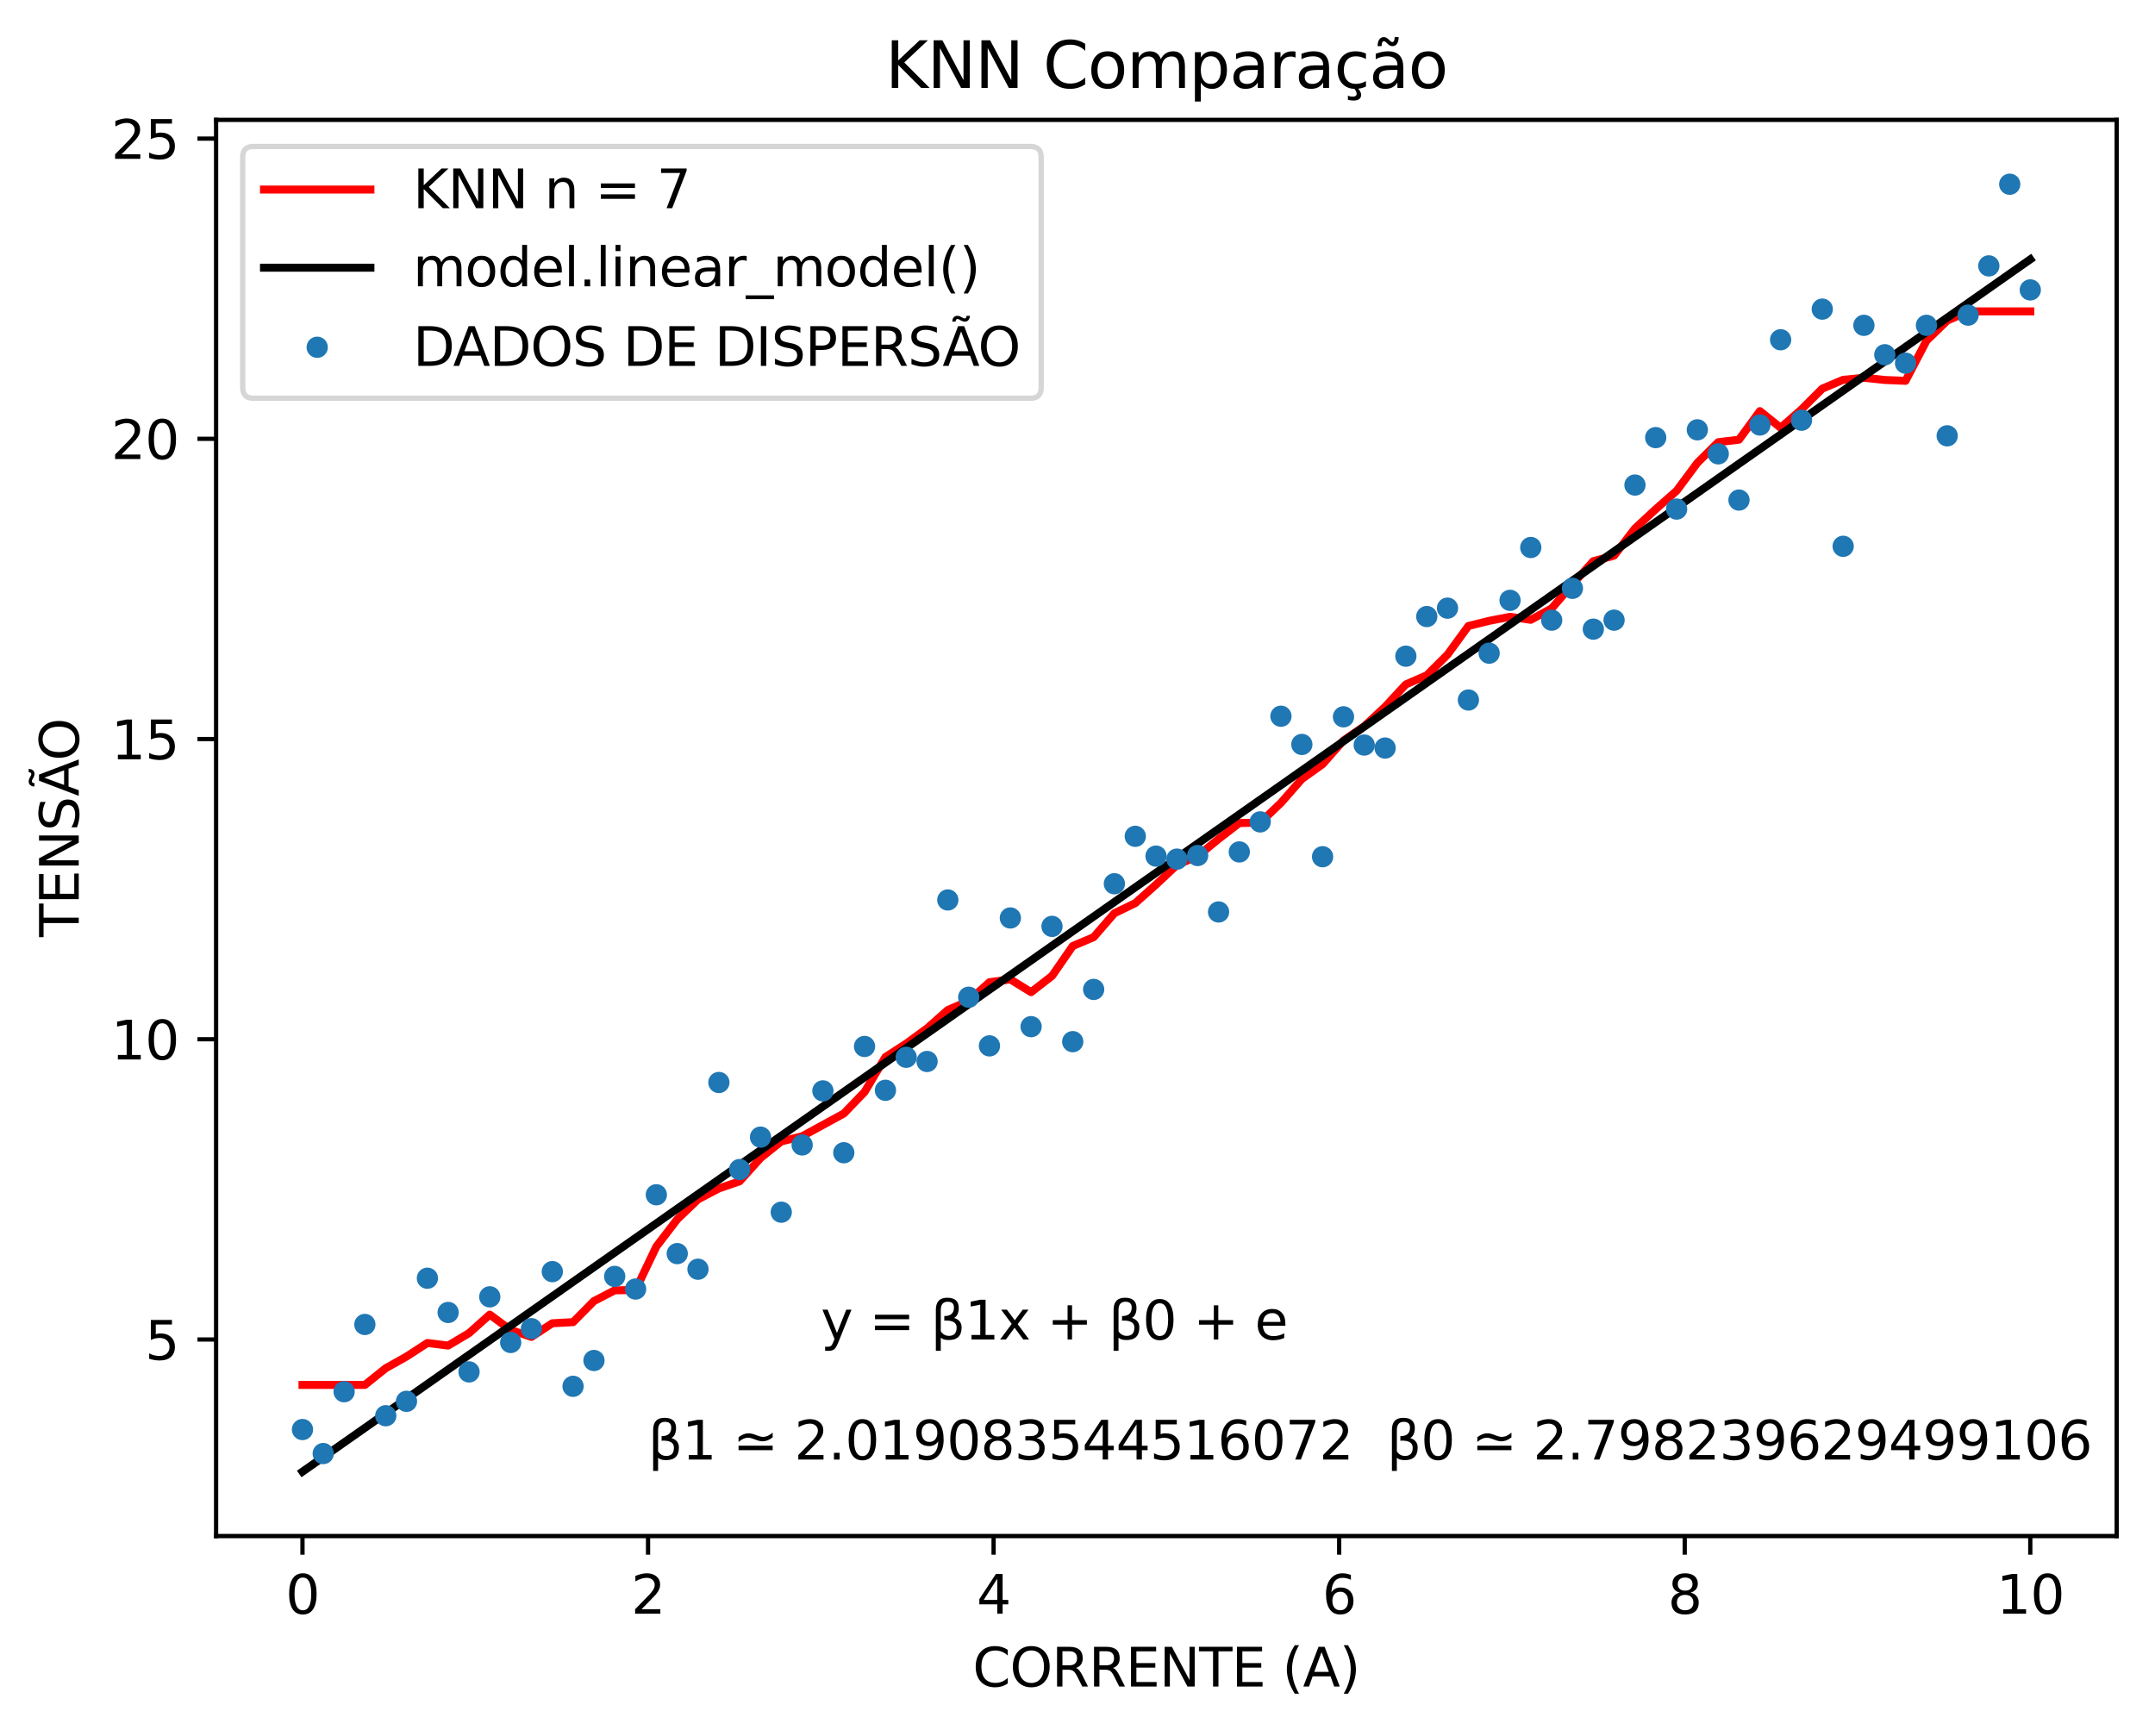 <?xml version="1.0" encoding="utf-8" standalone="no"?>
<!DOCTYPE svg PUBLIC "-//W3C//DTD SVG 1.1//EN"
  "http://www.w3.org/Graphics/SVG/1.1/DTD/svg11.dtd">
<svg xmlns:xlink="http://www.w3.org/1999/xlink" width="404.923pt" height="326.191pt" viewBox="0 0 404.923 326.191" xmlns="http://www.w3.org/2000/svg" version="1.1">
 <defs>
  <style type="text/css">*{stroke-linejoin: round; stroke-linecap: butt}</style>
 </defs>
 <g id="figure_1">
  <g id="patch_1">
   <path d="M 0 326.191 
L 404.923 326.191 
L 404.923 0 
L 0 0 
z
" style="fill: #ffffff"/>
  </g>
  <g id="axes_1">
   <g id="patch_2">
    <path d="M 40.603 288.635 
L 397.723 288.635 
L 397.723 22.523 
L 40.603 22.523 
z
" style="fill: #ffffff"/>
   </g>
   <g id="matplotlib.axis_1">
    <g id="xtick_1">
     <g id="line2d_1">
      <defs>
       <path id="mb2ff56d0bc" d="M 0 0 
L 0 3.5 
" style="stroke: #000000; stroke-width: 0.8"/>
      </defs>
      <g>
       <use xlink:href="#mb2ff56d0bc" x="56.836" y="288.635" style="stroke: #000000; stroke-width: 0.8"/>
      </g>
     </g>
     <g id="text_1">
      <!-- 0 -->
      <g transform="translate(53.655 303.233) scale(0.1 -0.1)">
       <defs>
        <path id="DejaVuSans-30" d="M 2034 4250 
Q 1547 4250 1301 3770 
Q 1056 3291 1056 2328 
Q 1056 1369 1301 889 
Q 1547 409 2034 409 
Q 2525 409 2770 889 
Q 3016 1369 3016 2328 
Q 3016 3291 2770 3770 
Q 2525 4250 2034 4250 
z
M 2034 4750 
Q 2819 4750 3233 4129 
Q 3647 3509 3647 2328 
Q 3647 1150 3233 529 
Q 2819 -91 2034 -91 
Q 1250 -91 836 529 
Q 422 1150 422 2328 
Q 422 3509 836 4129 
Q 1250 4750 2034 4750 
z
" transform="scale(0.016)"/>
       </defs>
       <use xlink:href="#DejaVuSans-30"/>
      </g>
     </g>
    </g>
    <g id="xtick_2">
     <g id="line2d_2">
      <g>
       <use xlink:href="#mb2ff56d0bc" x="121.767" y="288.635" style="stroke: #000000; stroke-width: 0.8"/>
      </g>
     </g>
     <g id="text_2">
      <!-- 2 -->
      <g transform="translate(118.586 303.233) scale(0.1 -0.1)">
       <defs>
        <path id="DejaVuSans-32" d="M 1228 531 
L 3431 531 
L 3431 0 
L 469 0 
L 469 531 
Q 828 903 1448 1529 
Q 2069 2156 2228 2338 
Q 2531 2678 2651 2914 
Q 2772 3150 2772 3378 
Q 2772 3750 2511 3984 
Q 2250 4219 1831 4219 
Q 1534 4219 1204 4116 
Q 875 4013 500 3803 
L 500 4441 
Q 881 4594 1212 4672 
Q 1544 4750 1819 4750 
Q 2544 4750 2975 4387 
Q 3406 4025 3406 3419 
Q 3406 3131 3298 2873 
Q 3191 2616 2906 2266 
Q 2828 2175 2409 1742 
Q 1991 1309 1228 531 
z
" transform="scale(0.016)"/>
       </defs>
       <use xlink:href="#DejaVuSans-32"/>
      </g>
     </g>
    </g>
    <g id="xtick_3">
     <g id="line2d_3">
      <g>
       <use xlink:href="#mb2ff56d0bc" x="186.698" y="288.635" style="stroke: #000000; stroke-width: 0.8"/>
      </g>
     </g>
     <g id="text_3">
      <!-- 4 -->
      <g transform="translate(183.516 303.233) scale(0.1 -0.1)">
       <defs>
        <path id="DejaVuSans-34" d="M 2419 4116 
L 825 1625 
L 2419 1625 
L 2419 4116 
z
M 2253 4666 
L 3047 4666 
L 3047 1625 
L 3713 1625 
L 3713 1100 
L 3047 1100 
L 3047 0 
L 2419 0 
L 2419 1100 
L 313 1100 
L 313 1709 
L 2253 4666 
z
" transform="scale(0.016)"/>
       </defs>
       <use xlink:href="#DejaVuSans-34"/>
      </g>
     </g>
    </g>
    <g id="xtick_4">
     <g id="line2d_4">
      <g>
       <use xlink:href="#mb2ff56d0bc" x="251.629" y="288.635" style="stroke: #000000; stroke-width: 0.8"/>
      </g>
     </g>
     <g id="text_4">
      <!-- 6 -->
      <g transform="translate(248.447 303.233) scale(0.1 -0.1)">
       <defs>
        <path id="DejaVuSans-36" d="M 2113 2584 
Q 1688 2584 1439 2293 
Q 1191 2003 1191 1497 
Q 1191 994 1439 701 
Q 1688 409 2113 409 
Q 2538 409 2786 701 
Q 3034 994 3034 1497 
Q 3034 2003 2786 2293 
Q 2538 2584 2113 2584 
z
M 3366 4563 
L 3366 3988 
Q 3128 4100 2886 4159 
Q 2644 4219 2406 4219 
Q 1781 4219 1451 3797 
Q 1122 3375 1075 2522 
Q 1259 2794 1537 2939 
Q 1816 3084 2150 3084 
Q 2853 3084 3261 2657 
Q 3669 2231 3669 1497 
Q 3669 778 3244 343 
Q 2819 -91 2113 -91 
Q 1303 -91 875 529 
Q 447 1150 447 2328 
Q 447 3434 972 4092 
Q 1497 4750 2381 4750 
Q 2619 4750 2861 4703 
Q 3103 4656 3366 4563 
z
" transform="scale(0.016)"/>
       </defs>
       <use xlink:href="#DejaVuSans-36"/>
      </g>
     </g>
    </g>
    <g id="xtick_5">
     <g id="line2d_5">
      <g>
       <use xlink:href="#mb2ff56d0bc" x="316.559" y="288.635" style="stroke: #000000; stroke-width: 0.8"/>
      </g>
     </g>
     <g id="text_5">
      <!-- 8 -->
      <g transform="translate(313.378 303.233) scale(0.1 -0.1)">
       <defs>
        <path id="DejaVuSans-38" d="M 2034 2216 
Q 1584 2216 1326 1975 
Q 1069 1734 1069 1313 
Q 1069 891 1326 650 
Q 1584 409 2034 409 
Q 2484 409 2743 651 
Q 3003 894 3003 1313 
Q 3003 1734 2745 1975 
Q 2488 2216 2034 2216 
z
M 1403 2484 
Q 997 2584 770 2862 
Q 544 3141 544 3541 
Q 544 4100 942 4425 
Q 1341 4750 2034 4750 
Q 2731 4750 3128 4425 
Q 3525 4100 3525 3541 
Q 3525 3141 3298 2862 
Q 3072 2584 2669 2484 
Q 3125 2378 3379 2068 
Q 3634 1759 3634 1313 
Q 3634 634 3220 271 
Q 2806 -91 2034 -91 
Q 1263 -91 848 271 
Q 434 634 434 1313 
Q 434 1759 690 2068 
Q 947 2378 1403 2484 
z
M 1172 3481 
Q 1172 3119 1398 2916 
Q 1625 2713 2034 2713 
Q 2441 2713 2670 2916 
Q 2900 3119 2900 3481 
Q 2900 3844 2670 4047 
Q 2441 4250 2034 4250 
Q 1625 4250 1398 4047 
Q 1172 3844 1172 3481 
z
" transform="scale(0.016)"/>
       </defs>
       <use xlink:href="#DejaVuSans-38"/>
      </g>
     </g>
    </g>
    <g id="xtick_6">
     <g id="line2d_6">
      <g>
       <use xlink:href="#mb2ff56d0bc" x="381.49" y="288.635" style="stroke: #000000; stroke-width: 0.8"/>
      </g>
     </g>
     <g id="text_6">
      <!-- 10 -->
      <g transform="translate(375.128 303.233) scale(0.1 -0.1)">
       <defs>
        <path id="DejaVuSans-31" d="M 794 531 
L 1825 531 
L 1825 4091 
L 703 3866 
L 703 4441 
L 1819 4666 
L 2450 4666 
L 2450 531 
L 3481 531 
L 3481 0 
L 794 0 
L 794 531 
z
" transform="scale(0.016)"/>
       </defs>
       <use xlink:href="#DejaVuSans-31"/>
       <use xlink:href="#DejaVuSans-30" x="63.623"/>
      </g>
     </g>
    </g>
    <g id="text_7">
     <!-- CORRENTE (A) -->
     <g transform="translate(182.763 316.911) scale(0.1 -0.1)">
      <defs>
       <path id="DejaVuSans-43" d="M 4122 4306 
L 4122 3641 
Q 3803 3938 3442 4084 
Q 3081 4231 2675 4231 
Q 1875 4231 1450 3742 
Q 1025 3253 1025 2328 
Q 1025 1406 1450 917 
Q 1875 428 2675 428 
Q 3081 428 3442 575 
Q 3803 722 4122 1019 
L 4122 359 
Q 3791 134 3420 21 
Q 3050 -91 2638 -91 
Q 1578 -91 968 557 
Q 359 1206 359 2328 
Q 359 3453 968 4101 
Q 1578 4750 2638 4750 
Q 3056 4750 3426 4639 
Q 3797 4528 4122 4306 
z
" transform="scale(0.016)"/>
       <path id="DejaVuSans-4f" d="M 2522 4238 
Q 1834 4238 1429 3725 
Q 1025 3213 1025 2328 
Q 1025 1447 1429 934 
Q 1834 422 2522 422 
Q 3209 422 3611 934 
Q 4013 1447 4013 2328 
Q 4013 3213 3611 3725 
Q 3209 4238 2522 4238 
z
M 2522 4750 
Q 3503 4750 4090 4092 
Q 4678 3434 4678 2328 
Q 4678 1225 4090 567 
Q 3503 -91 2522 -91 
Q 1538 -91 948 565 
Q 359 1222 359 2328 
Q 359 3434 948 4092 
Q 1538 4750 2522 4750 
z
" transform="scale(0.016)"/>
       <path id="DejaVuSans-52" d="M 2841 2188 
Q 3044 2119 3236 1894 
Q 3428 1669 3622 1275 
L 4263 0 
L 3584 0 
L 2988 1197 
Q 2756 1666 2539 1819 
Q 2322 1972 1947 1972 
L 1259 1972 
L 1259 0 
L 628 0 
L 628 4666 
L 2053 4666 
Q 2853 4666 3247 4331 
Q 3641 3997 3641 3322 
Q 3641 2881 3436 2590 
Q 3231 2300 2841 2188 
z
M 1259 4147 
L 1259 2491 
L 2053 2491 
Q 2509 2491 2742 2702 
Q 2975 2913 2975 3322 
Q 2975 3731 2742 3939 
Q 2509 4147 2053 4147 
L 1259 4147 
z
" transform="scale(0.016)"/>
       <path id="DejaVuSans-45" d="M 628 4666 
L 3578 4666 
L 3578 4134 
L 1259 4134 
L 1259 2753 
L 3481 2753 
L 3481 2222 
L 1259 2222 
L 1259 531 
L 3634 531 
L 3634 0 
L 628 0 
L 628 4666 
z
" transform="scale(0.016)"/>
       <path id="DejaVuSans-4e" d="M 628 4666 
L 1478 4666 
L 3547 763 
L 3547 4666 
L 4159 4666 
L 4159 0 
L 3309 0 
L 1241 3903 
L 1241 0 
L 628 0 
L 628 4666 
z
" transform="scale(0.016)"/>
       <path id="DejaVuSans-54" d="M -19 4666 
L 3928 4666 
L 3928 4134 
L 2272 4134 
L 2272 0 
L 1638 0 
L 1638 4134 
L -19 4134 
L -19 4666 
z
" transform="scale(0.016)"/>
       <path id="DejaVuSans-20" transform="scale(0.016)"/>
       <path id="DejaVuSans-28" d="M 1984 4856 
Q 1566 4138 1362 3434 
Q 1159 2731 1159 2009 
Q 1159 1288 1364 580 
Q 1569 -128 1984 -844 
L 1484 -844 
Q 1016 -109 783 600 
Q 550 1309 550 2009 
Q 550 2706 781 3412 
Q 1013 4119 1484 4856 
L 1984 4856 
z
" transform="scale(0.016)"/>
       <path id="DejaVuSans-41" d="M 2188 4044 
L 1331 1722 
L 3047 1722 
L 2188 4044 
z
M 1831 4666 
L 2547 4666 
L 4325 0 
L 3669 0 
L 3244 1197 
L 1141 1197 
L 716 0 
L 50 0 
L 1831 4666 
z
" transform="scale(0.016)"/>
       <path id="DejaVuSans-29" d="M 513 4856 
L 1013 4856 
Q 1481 4119 1714 3412 
Q 1947 2706 1947 2009 
Q 1947 1309 1714 600 
Q 1481 -109 1013 -844 
L 513 -844 
Q 928 -128 1133 580 
Q 1338 1288 1338 2009 
Q 1338 2731 1133 3434 
Q 928 4138 513 4856 
z
" transform="scale(0.016)"/>
      </defs>
      <use xlink:href="#DejaVuSans-43"/>
      <use xlink:href="#DejaVuSans-4f" x="69.824"/>
      <use xlink:href="#DejaVuSans-52" x="148.535"/>
      <use xlink:href="#DejaVuSans-52" x="218.018"/>
      <use xlink:href="#DejaVuSans-45" x="287.5"/>
      <use xlink:href="#DejaVuSans-4e" x="350.684"/>
      <use xlink:href="#DejaVuSans-54" x="425.488"/>
      <use xlink:href="#DejaVuSans-45" x="486.572"/>
      <use xlink:href="#DejaVuSans-20" x="549.756"/>
      <use xlink:href="#DejaVuSans-28" x="581.543"/>
      <use xlink:href="#DejaVuSans-41" x="620.557"/>
      <use xlink:href="#DejaVuSans-29" x="688.965"/>
     </g>
    </g>
   </g>
   <g id="matplotlib.axis_2">
    <g id="ytick_1">
     <g id="line2d_7">
      <defs>
       <path id="m6b3a9a8b1f" d="M 0 0 
L -3.5 0 
" style="stroke: #000000; stroke-width: 0.8"/>
      </defs>
      <g>
       <use xlink:href="#m6b3a9a8b1f" x="40.603" y="251.697" style="stroke: #000000; stroke-width: 0.8"/>
      </g>
     </g>
     <g id="text_8">
      <!-- 5 -->
      <g transform="translate(27.241 255.496) scale(0.1 -0.1)">
       <defs>
        <path id="DejaVuSans-35" d="M 691 4666 
L 3169 4666 
L 3169 4134 
L 1269 4134 
L 1269 2991 
Q 1406 3038 1543 3061 
Q 1681 3084 1819 3084 
Q 2600 3084 3056 2656 
Q 3513 2228 3513 1497 
Q 3513 744 3044 326 
Q 2575 -91 1722 -91 
Q 1428 -91 1123 -41 
Q 819 9 494 109 
L 494 744 
Q 775 591 1075 516 
Q 1375 441 1709 441 
Q 2250 441 2565 725 
Q 2881 1009 2881 1497 
Q 2881 1984 2565 2268 
Q 2250 2553 1709 2553 
Q 1456 2553 1204 2497 
Q 953 2441 691 2322 
L 691 4666 
z
" transform="scale(0.016)"/>
       </defs>
       <use xlink:href="#DejaVuSans-35"/>
      </g>
     </g>
    </g>
    <g id="ytick_2">
     <g id="line2d_8">
      <g>
       <use xlink:href="#m6b3a9a8b1f" x="40.603" y="195.284" style="stroke: #000000; stroke-width: 0.8"/>
      </g>
     </g>
     <g id="text_9">
      <!-- 10 -->
      <g transform="translate(20.878 199.083) scale(0.1 -0.1)">
       <use xlink:href="#DejaVuSans-31"/>
       <use xlink:href="#DejaVuSans-30" x="63.623"/>
      </g>
     </g>
    </g>
    <g id="ytick_3">
     <g id="line2d_9">
      <g>
       <use xlink:href="#m6b3a9a8b1f" x="40.603" y="138.87" style="stroke: #000000; stroke-width: 0.8"/>
      </g>
     </g>
     <g id="text_10">
      <!-- 15 -->
      <g transform="translate(20.878 142.669) scale(0.1 -0.1)">
       <use xlink:href="#DejaVuSans-31"/>
       <use xlink:href="#DejaVuSans-35" x="63.623"/>
      </g>
     </g>
    </g>
    <g id="ytick_4">
     <g id="line2d_10">
      <g>
       <use xlink:href="#m6b3a9a8b1f" x="40.603" y="82.457" style="stroke: #000000; stroke-width: 0.8"/>
      </g>
     </g>
     <g id="text_11">
      <!-- 20 -->
      <g transform="translate(20.878 86.256) scale(0.1 -0.1)">
       <use xlink:href="#DejaVuSans-32"/>
       <use xlink:href="#DejaVuSans-30" x="63.623"/>
      </g>
     </g>
    </g>
    <g id="ytick_5">
     <g id="line2d_11">
      <g>
       <use xlink:href="#m6b3a9a8b1f" x="40.603" y="26.044" style="stroke: #000000; stroke-width: 0.8"/>
      </g>
     </g>
     <g id="text_12">
      <!-- 25 -->
      <g transform="translate(20.878 29.843) scale(0.1 -0.1)">
       <use xlink:href="#DejaVuSans-32"/>
       <use xlink:href="#DejaVuSans-35" x="63.623"/>
      </g>
     </g>
    </g>
    <g id="text_13">
     <!-- TENSÃO -->
     <g transform="translate(14.798 176.069) rotate(-90) scale(0.1 -0.1)">
      <defs>
       <path id="DejaVuSans-53" d="M 3425 4513 
L 3425 3897 
Q 3066 4069 2747 4153 
Q 2428 4238 2131 4238 
Q 1616 4238 1336 4038 
Q 1056 3838 1056 3469 
Q 1056 3159 1242 3001 
Q 1428 2844 1947 2747 
L 2328 2669 
Q 3034 2534 3370 2195 
Q 3706 1856 3706 1288 
Q 3706 609 3251 259 
Q 2797 -91 1919 -91 
Q 1588 -91 1214 -16 
Q 841 59 441 206 
L 441 856 
Q 825 641 1194 531 
Q 1563 422 1919 422 
Q 2459 422 2753 634 
Q 3047 847 3047 1241 
Q 3047 1584 2836 1778 
Q 2625 1972 2144 2069 
L 1759 2144 
Q 1053 2284 737 2584 
Q 422 2884 422 3419 
Q 422 4038 858 4394 
Q 1294 4750 2059 4750 
Q 2388 4750 2728 4690 
Q 3069 4631 3425 4513 
z
" transform="scale(0.016)"/>
       <path id="DejaVuSans-c3" d="M 2188 4044 
L 1331 1722 
L 3047 1722 
L 2188 4044 
z
M 1831 4666 
L 2547 4666 
L 4325 0 
L 3669 0 
L 3244 1197 
L 1141 1197 
L 716 0 
L 50 0 
L 1831 4666 
z
M 2172 5330 
L 1993 5433 
Q 1915 5477 1866 5494 
Q 1818 5511 1781 5511 
Q 1668 5511 1605 5433 
Q 1543 5355 1543 5215 
L 1543 5196 
L 1153 5196 
Q 1153 5511 1314 5695 
Q 1475 5880 1743 5880 
Q 1856 5880 1951 5855 
Q 2047 5830 2197 5746 
L 2375 5652 
Q 2447 5611 2500 5592 
Q 2553 5574 2600 5574 
Q 2700 5574 2762 5653 
Q 2825 5733 2825 5861 
L 2825 5880 
L 3215 5880 
Q 3209 5568 3048 5382 
Q 2887 5196 2625 5196 
Q 2518 5196 2426 5221 
Q 2334 5246 2172 5330 
z
" transform="scale(0.016)"/>
      </defs>
      <use xlink:href="#DejaVuSans-54"/>
      <use xlink:href="#DejaVuSans-45" x="61.084"/>
      <use xlink:href="#DejaVuSans-4e" x="124.268"/>
      <use xlink:href="#DejaVuSans-53" x="199.072"/>
      <use xlink:href="#DejaVuSans-c3" x="264.424"/>
      <use xlink:href="#DejaVuSans-4f" x="331.082"/>
     </g>
    </g>
   </g>
   <g id="line2d_12">
    <path d="M 56.836 260.239 
L 60.732 260.239 
L 64.66 260.239 
L 68.556 260.239 
L 72.484 257.096 
L 76.38 254.904 
L 80.308 252.358 
L 84.204 252.841 
L 88.133 250.504 
L 92.028 247.023 
L 95.957 249.924 
L 99.853 251.213 
L 103.781 248.65 
L 107.677 248.441 
L 111.605 244.476 
L 115.501 242.461 
L 119.429 242.397 
L 123.325 234.241 
L 127.253 229.115 
L 131.149 225.376 
L 135.078 223.313 
L 138.973 221.975 
L 142.902 217.607 
L 146.798 214.48 
L 150.726 213.513 
L 154.622 211.385 
L 158.55 209.242 
L 162.446 205.196 
L 166.374 198.62 
L 170.27 196.106 
L 174.198 193.237 
L 178.094 189.787 
L 182.023 188.079 
L 185.918 184.565 
L 189.847 184.033 
L 193.743 186.435 
L 197.671 183.388 
L 201.567 177.763 
L 205.495 176.103 
L 209.391 171.606 
L 213.319 169.704 
L 217.215 166.223 
L 221.144 162.532 
L 225.039 160.871 
L 228.968 157.648 
L 232.864 154.65 
L 236.792 154.585 
L 240.688 150.862 
L 244.616 146.381 
L 248.512 143.593 
L 252.44 139.144 
L 256.336 136.469 
L 260.264 132.81 
L 264.16 128.603 
L 268.089 126.895 
L 271.984 123.01 
L 275.913 117.627 
L 279.809 116.66 
L 283.737 115.902 
L 287.633 116.466 
L 291.561 114.322 
L 295.457 109.809 
L 299.385 105.441 
L 303.281 104.41 
L 307.209 99.3 
L 311.105 95.69 
L 315.034 92.225 
L 318.929 86.986 
L 322.858 83.086 
L 326.754 82.618 
L 330.682 77.251 
L 334.578 80.378 
L 338.506 76.928 
L 342.402 73.028 
L 346.33 71.368 
L 350.226 70.981 
L 354.154 71.4 
L 358.05 71.561 
L 361.979 64.034 
L 365.875 60.246 
L 369.803 58.505 
L 373.699 58.505 
L 377.627 58.505 
L 381.49 58.505 
" clip-path="url(#p8e8568d132)" style="fill: none; stroke: #ff0000; stroke-width: 1.5; stroke-linecap: square"/>
   </g>
   <g id="line2d_13">
    <path d="M 56.836 276.538 
L 60.732 273.805 
L 64.66 271.048 
L 68.556 268.315 
L 72.484 265.558 
L 76.38 262.825 
L 80.308 260.068 
L 84.204 257.334 
L 88.133 254.578 
L 92.028 251.844 
L 95.957 249.088 
L 99.853 246.354 
L 103.781 243.598 
L 107.677 240.864 
L 111.605 238.108 
L 115.501 235.374 
L 119.429 232.617 
L 123.325 229.884 
L 127.253 227.127 
L 131.149 224.394 
L 135.078 221.637 
L 138.973 218.904 
L 142.902 216.147 
L 146.798 213.413 
L 150.726 210.657 
L 154.622 207.923 
L 158.55 205.167 
L 162.446 202.433 
L 166.374 199.677 
L 170.27 196.943 
L 174.198 194.187 
L 178.094 191.453 
L 182.023 188.696 
L 185.918 185.963 
L 189.847 183.206 
L 193.743 180.473 
L 197.671 177.716 
L 201.567 174.982 
L 205.495 172.226 
L 209.391 169.492 
L 213.319 166.736 
L 217.215 164.002 
L 221.144 161.246 
L 225.039 158.512 
L 228.968 155.756 
L 232.864 153.022 
L 236.792 150.265 
L 240.688 147.532 
L 244.616 144.775 
L 248.512 142.042 
L 252.44 139.285 
L 256.336 136.552 
L 260.264 133.795 
L 264.16 131.061 
L 268.089 128.305 
L 271.984 125.571 
L 275.913 122.815 
L 279.809 120.081 
L 283.737 117.325 
L 287.633 114.591 
L 291.561 111.835 
L 295.457 109.101 
L 299.385 106.344 
L 303.281 103.611 
L 307.209 100.854 
L 311.105 98.121 
L 315.034 95.364 
L 318.929 92.631 
L 322.858 89.874 
L 326.754 87.14 
L 330.682 84.384 
L 334.578 81.65 
L 338.506 78.894 
L 342.402 76.16 
L 346.33 73.404 
L 350.226 70.67 
L 354.154 67.914 
L 358.05 65.18 
L 361.979 62.423 
L 365.875 59.69 
L 369.803 56.933 
L 373.699 54.2 
L 377.627 51.443 
L 381.49 48.732 
" clip-path="url(#p8e8568d132)" style="fill: none; stroke: #000000; stroke-width: 1.5; stroke-linecap: square"/>
   </g>
   <g id="line2d_14">
    <defs>
     <path id="md047e64eb1" d="M 0 1.5 
C 0.398 1.5 0.779 1.342 1.061 1.061 
C 1.342 0.779 1.5 0.398 1.5 0 
C 1.5 -0.398 1.342 -0.779 1.061 -1.061 
C 0.779 -1.342 0.398 -1.5 0 -1.5 
C -0.398 -1.5 -0.779 -1.342 -1.061 -1.061 
C -1.342 -0.779 -1.5 -0.398 -1.5 0 
C -1.5 0.398 -1.342 0.779 -1.061 1.061 
C -0.779 1.342 -0.398 1.5 0 1.5 
z
" style="stroke: #1f77b4"/>
    </defs>
    <g clip-path="url(#p8e8568d132)">
     <use xlink:href="#md047e64eb1" x="56.836" y="268.621" style="fill: #1f77b4; stroke: #1f77b4"/>
     <use xlink:href="#md047e64eb1" x="60.732" y="273.134" style="fill: #1f77b4; stroke: #1f77b4"/>
     <use xlink:href="#md047e64eb1" x="64.66" y="261.513" style="fill: #1f77b4; stroke: #1f77b4"/>
     <use xlink:href="#md047e64eb1" x="68.556" y="248.876" style="fill: #1f77b4; stroke: #1f77b4"/>
     <use xlink:href="#md047e64eb1" x="72.484" y="266.026" style="fill: #1f77b4; stroke: #1f77b4"/>
     <use xlink:href="#md047e64eb1" x="76.38" y="263.318" style="fill: #1f77b4; stroke: #1f77b4"/>
     <use xlink:href="#md047e64eb1" x="80.308" y="240.188" style="fill: #1f77b4; stroke: #1f77b4"/>
     <use xlink:href="#md047e64eb1" x="84.204" y="246.62" style="fill: #1f77b4; stroke: #1f77b4"/>
     <use xlink:href="#md047e64eb1" x="88.133" y="257.789" style="fill: #1f77b4; stroke: #1f77b4"/>
     <use xlink:href="#md047e64eb1" x="92.028" y="243.686" style="fill: #1f77b4; stroke: #1f77b4"/>
     <use xlink:href="#md047e64eb1" x="95.957" y="252.261" style="fill: #1f77b4; stroke: #1f77b4"/>
     <use xlink:href="#md047e64eb1" x="99.853" y="249.666" style="fill: #1f77b4; stroke: #1f77b4"/>
     <use xlink:href="#md047e64eb1" x="103.781" y="238.947" style="fill: #1f77b4; stroke: #1f77b4"/>
     <use xlink:href="#md047e64eb1" x="107.677" y="260.497" style="fill: #1f77b4; stroke: #1f77b4"/>
     <use xlink:href="#md047e64eb1" x="111.605" y="255.646" style="fill: #1f77b4; stroke: #1f77b4"/>
     <use xlink:href="#md047e64eb1" x="115.501" y="239.85" style="fill: #1f77b4; stroke: #1f77b4"/>
     <use xlink:href="#md047e64eb1" x="119.429" y="242.219" style="fill: #1f77b4; stroke: #1f77b4"/>
     <use xlink:href="#md047e64eb1" x="123.325" y="224.506" style="fill: #1f77b4; stroke: #1f77b4"/>
     <use xlink:href="#md047e64eb1" x="127.253" y="235.563" style="fill: #1f77b4; stroke: #1f77b4"/>
     <use xlink:href="#md047e64eb1" x="131.149" y="238.496" style="fill: #1f77b4; stroke: #1f77b4"/>
     <use xlink:href="#md047e64eb1" x="135.078" y="203.407" style="fill: #1f77b4; stroke: #1f77b4"/>
     <use xlink:href="#md047e64eb1" x="138.973" y="219.767" style="fill: #1f77b4; stroke: #1f77b4"/>
     <use xlink:href="#md047e64eb1" x="142.902" y="213.674" style="fill: #1f77b4; stroke: #1f77b4"/>
     <use xlink:href="#md047e64eb1" x="146.798" y="227.778" style="fill: #1f77b4; stroke: #1f77b4"/>
     <use xlink:href="#md047e64eb1" x="150.726" y="215.141" style="fill: #1f77b4; stroke: #1f77b4"/>
     <use xlink:href="#md047e64eb1" x="154.622" y="204.987" style="fill: #1f77b4; stroke: #1f77b4"/>
     <use xlink:href="#md047e64eb1" x="158.55" y="216.608" style="fill: #1f77b4; stroke: #1f77b4"/>
     <use xlink:href="#md047e64eb1" x="162.446" y="196.637" style="fill: #1f77b4; stroke: #1f77b4"/>
     <use xlink:href="#md047e64eb1" x="166.374" y="204.874" style="fill: #1f77b4; stroke: #1f77b4"/>
     <use xlink:href="#md047e64eb1" x="170.27" y="198.668" style="fill: #1f77b4; stroke: #1f77b4"/>
     <use xlink:href="#md047e64eb1" x="174.198" y="199.458" style="fill: #1f77b4; stroke: #1f77b4"/>
     <use xlink:href="#md047e64eb1" x="178.094" y="169.108" style="fill: #1f77b4; stroke: #1f77b4"/>
     <use xlink:href="#md047e64eb1" x="182.023" y="187.386" style="fill: #1f77b4; stroke: #1f77b4"/>
     <use xlink:href="#md047e64eb1" x="185.918" y="196.525" style="fill: #1f77b4; stroke: #1f77b4"/>
     <use xlink:href="#md047e64eb1" x="189.847" y="172.493" style="fill: #1f77b4; stroke: #1f77b4"/>
     <use xlink:href="#md047e64eb1" x="193.743" y="192.914" style="fill: #1f77b4; stroke: #1f77b4"/>
     <use xlink:href="#md047e64eb1" x="197.671" y="174.072" style="fill: #1f77b4; stroke: #1f77b4"/>
     <use xlink:href="#md047e64eb1" x="201.567" y="195.735" style="fill: #1f77b4; stroke: #1f77b4"/>
     <use xlink:href="#md047e64eb1" x="205.495" y="185.919" style="fill: #1f77b4; stroke: #1f77b4"/>
     <use xlink:href="#md047e64eb1" x="209.391" y="166.061" style="fill: #1f77b4; stroke: #1f77b4"/>
     <use xlink:href="#md047e64eb1" x="213.319" y="157.148" style="fill: #1f77b4; stroke: #1f77b4"/>
     <use xlink:href="#md047e64eb1" x="217.215" y="160.871" style="fill: #1f77b4; stroke: #1f77b4"/>
     <use xlink:href="#md047e64eb1" x="221.144" y="161.436" style="fill: #1f77b4; stroke: #1f77b4"/>
     <use xlink:href="#md047e64eb1" x="225.039" y="160.759" style="fill: #1f77b4; stroke: #1f77b4"/>
     <use xlink:href="#md047e64eb1" x="228.968" y="171.364" style="fill: #1f77b4; stroke: #1f77b4"/>
     <use xlink:href="#md047e64eb1" x="232.864" y="160.082" style="fill: #1f77b4; stroke: #1f77b4"/>
     <use xlink:href="#md047e64eb1" x="236.792" y="154.44" style="fill: #1f77b4; stroke: #1f77b4"/>
     <use xlink:href="#md047e64eb1" x="240.688" y="134.583" style="fill: #1f77b4; stroke: #1f77b4"/>
     <use xlink:href="#md047e64eb1" x="244.616" y="139.886" style="fill: #1f77b4; stroke: #1f77b4"/>
     <use xlink:href="#md047e64eb1" x="248.512" y="160.984" style="fill: #1f77b4; stroke: #1f77b4"/>
     <use xlink:href="#md047e64eb1" x="252.44" y="134.696" style="fill: #1f77b4; stroke: #1f77b4"/>
     <use xlink:href="#md047e64eb1" x="256.336" y="139.999" style="fill: #1f77b4; stroke: #1f77b4"/>
     <use xlink:href="#md047e64eb1" x="260.264" y="140.563" style="fill: #1f77b4; stroke: #1f77b4"/>
     <use xlink:href="#md047e64eb1" x="264.16" y="123.3" style="fill: #1f77b4; stroke: #1f77b4"/>
     <use xlink:href="#md047e64eb1" x="268.089" y="115.854" style="fill: #1f77b4; stroke: #1f77b4"/>
     <use xlink:href="#md047e64eb1" x="271.984" y="114.274" style="fill: #1f77b4; stroke: #1f77b4"/>
     <use xlink:href="#md047e64eb1" x="275.913" y="131.537" style="fill: #1f77b4; stroke: #1f77b4"/>
     <use xlink:href="#md047e64eb1" x="279.809" y="122.736" style="fill: #1f77b4; stroke: #1f77b4"/>
     <use xlink:href="#md047e64eb1" x="283.737" y="112.807" style="fill: #1f77b4; stroke: #1f77b4"/>
     <use xlink:href="#md047e64eb1" x="287.633" y="102.879" style="fill: #1f77b4; stroke: #1f77b4"/>
     <use xlink:href="#md047e64eb1" x="291.561" y="116.531" style="fill: #1f77b4; stroke: #1f77b4"/>
     <use xlink:href="#md047e64eb1" x="295.457" y="110.551" style="fill: #1f77b4; stroke: #1f77b4"/>
     <use xlink:href="#md047e64eb1" x="299.385" y="118.223" style="fill: #1f77b4; stroke: #1f77b4"/>
     <use xlink:href="#md047e64eb1" x="303.281" y="116.531" style="fill: #1f77b4; stroke: #1f77b4"/>
     <use xlink:href="#md047e64eb1" x="307.209" y="91.145" style="fill: #1f77b4; stroke: #1f77b4"/>
     <use xlink:href="#md047e64eb1" x="311.105" y="82.231" style="fill: #1f77b4; stroke: #1f77b4"/>
     <use xlink:href="#md047e64eb1" x="315.034" y="95.658" style="fill: #1f77b4; stroke: #1f77b4"/>
     <use xlink:href="#md047e64eb1" x="318.929" y="80.765" style="fill: #1f77b4; stroke: #1f77b4"/>
     <use xlink:href="#md047e64eb1" x="322.858" y="85.278" style="fill: #1f77b4; stroke: #1f77b4"/>
     <use xlink:href="#md047e64eb1" x="326.754" y="93.965" style="fill: #1f77b4; stroke: #1f77b4"/>
     <use xlink:href="#md047e64eb1" x="330.682" y="79.862" style="fill: #1f77b4; stroke: #1f77b4"/>
     <use xlink:href="#md047e64eb1" x="334.578" y="63.841" style="fill: #1f77b4; stroke: #1f77b4"/>
     <use xlink:href="#md047e64eb1" x="338.506" y="78.959" style="fill: #1f77b4; stroke: #1f77b4"/>
     <use xlink:href="#md047e64eb1" x="342.402" y="58.086" style="fill: #1f77b4; stroke: #1f77b4"/>
     <use xlink:href="#md047e64eb1" x="346.33" y="102.653" style="fill: #1f77b4; stroke: #1f77b4"/>
     <use xlink:href="#md047e64eb1" x="350.226" y="61.133" style="fill: #1f77b4; stroke: #1f77b4"/>
     <use xlink:href="#md047e64eb1" x="354.154" y="66.661" style="fill: #1f77b4; stroke: #1f77b4"/>
     <use xlink:href="#md047e64eb1" x="358.05" y="68.241" style="fill: #1f77b4; stroke: #1f77b4"/>
     <use xlink:href="#md047e64eb1" x="361.979" y="61.133" style="fill: #1f77b4; stroke: #1f77b4"/>
     <use xlink:href="#md047e64eb1" x="365.875" y="81.893" style="fill: #1f77b4; stroke: #1f77b4"/>
     <use xlink:href="#md047e64eb1" x="369.803" y="59.215" style="fill: #1f77b4; stroke: #1f77b4"/>
     <use xlink:href="#md047e64eb1" x="373.699" y="49.963" style="fill: #1f77b4; stroke: #1f77b4"/>
     <use xlink:href="#md047e64eb1" x="377.627" y="34.618" style="fill: #1f77b4; stroke: #1f77b4"/>
     <use xlink:href="#md047e64eb1" x="381.49" y="54.476" style="fill: #1f77b4; stroke: #1f77b4"/>
    </g>
   </g>
   <g id="patch_3">
    <path d="M 40.603 288.635 
L 40.603 22.523 
" style="fill: none; stroke: #000000; stroke-width: 0.8; stroke-linejoin: miter; stroke-linecap: square"/>
   </g>
   <g id="patch_4">
    <path d="M 397.723 288.635 
L 397.723 22.523 
" style="fill: none; stroke: #000000; stroke-width: 0.8; stroke-linejoin: miter; stroke-linecap: square"/>
   </g>
   <g id="patch_5">
    <path d="M 40.603 288.635 
L 397.723 288.635 
" style="fill: none; stroke: #000000; stroke-width: 0.8; stroke-linejoin: miter; stroke-linecap: square"/>
   </g>
   <g id="patch_6">
    <path d="M 40.603 22.523 
L 397.723 22.523 
" style="fill: none; stroke: #000000; stroke-width: 0.8; stroke-linejoin: miter; stroke-linecap: square"/>
   </g>
   <g id="text_14">
    <!-- y = β1x + β0 + e -->
    <g transform="translate(154.232 251.697) scale(0.1 -0.1)">
     <defs>
      <path id="DejaVuSans-79" d="M 2059 -325 
Q 1816 -950 1584 -1140 
Q 1353 -1331 966 -1331 
L 506 -1331 
L 506 -850 
L 844 -850 
Q 1081 -850 1212 -737 
Q 1344 -625 1503 -206 
L 1606 56 
L 191 3500 
L 800 3500 
L 1894 763 
L 2988 3500 
L 3597 3500 
L 2059 -325 
z
" transform="scale(0.016)"/>
      <path id="DejaVuSans-3d" d="M 678 2906 
L 4684 2906 
L 4684 2381 
L 678 2381 
L 678 2906 
z
M 678 1631 
L 4684 1631 
L 4684 1100 
L 678 1100 
L 678 1631 
z
" transform="scale(0.016)"/>
      <path id="DejaVuSans-3b2" d="M 1178 216 
L 1178 -1331 
L 600 -1331 
L 600 3478 
Q 600 4903 1931 4903 
Q 3288 4903 3288 3700 
Q 3288 2844 2750 2531 
Q 3625 2250 3625 1416 
Q 3625 -66 2119 -66 
Q 1456 -66 1178 216 
z
M 1178 966 
Q 1525 425 2141 425 
Q 3041 425 3041 1406 
Q 3041 2288 1591 2219 
L 1591 2750 
Q 2725 2750 2725 3750 
Q 2725 4434 1994 4434 
Q 1178 4434 1178 3459 
L 1178 966 
z
" transform="scale(0.016)"/>
      <path id="DejaVuSans-78" d="M 3513 3500 
L 2247 1797 
L 3578 0 
L 2900 0 
L 1881 1375 
L 863 0 
L 184 0 
L 1544 1831 
L 300 3500 
L 978 3500 
L 1906 2253 
L 2834 3500 
L 3513 3500 
z
" transform="scale(0.016)"/>
      <path id="DejaVuSans-2b" d="M 2944 4013 
L 2944 2272 
L 4684 2272 
L 4684 1741 
L 2944 1741 
L 2944 0 
L 2419 0 
L 2419 1741 
L 678 1741 
L 678 2272 
L 2419 2272 
L 2419 4013 
L 2944 4013 
z
" transform="scale(0.016)"/>
      <path id="DejaVuSans-65" d="M 3597 1894 
L 3597 1613 
L 953 1613 
Q 991 1019 1311 708 
Q 1631 397 2203 397 
Q 2534 397 2845 478 
Q 3156 559 3463 722 
L 3463 178 
Q 3153 47 2828 -22 
Q 2503 -91 2169 -91 
Q 1331 -91 842 396 
Q 353 884 353 1716 
Q 353 2575 817 3079 
Q 1281 3584 2069 3584 
Q 2775 3584 3186 3129 
Q 3597 2675 3597 1894 
z
M 3022 2063 
Q 3016 2534 2758 2815 
Q 2500 3097 2075 3097 
Q 1594 3097 1305 2825 
Q 1016 2553 972 2059 
L 3022 2063 
z
" transform="scale(0.016)"/>
     </defs>
     <use xlink:href="#DejaVuSans-79"/>
     <use xlink:href="#DejaVuSans-20" x="59.18"/>
     <use xlink:href="#DejaVuSans-3d" x="90.967"/>
     <use xlink:href="#DejaVuSans-20" x="174.756"/>
     <use xlink:href="#DejaVuSans-3b2" x="206.543"/>
     <use xlink:href="#DejaVuSans-31" x="270.361"/>
     <use xlink:href="#DejaVuSans-78" x="333.984"/>
     <use xlink:href="#DejaVuSans-20" x="393.164"/>
     <use xlink:href="#DejaVuSans-2b" x="424.951"/>
     <use xlink:href="#DejaVuSans-20" x="508.74"/>
     <use xlink:href="#DejaVuSans-3b2" x="540.527"/>
     <use xlink:href="#DejaVuSans-30" x="604.346"/>
     <use xlink:href="#DejaVuSans-20" x="667.969"/>
     <use xlink:href="#DejaVuSans-2b" x="699.756"/>
     <use xlink:href="#DejaVuSans-20" x="783.545"/>
     <use xlink:href="#DejaVuSans-65" x="815.332"/>
    </g>
   </g>
   <g id="text_15">
    <!-- β1 ≃ 2.019083544516072  β0 ≃ 2.798239629499106 -->
    <g transform="translate(121.767 274.262) scale(0.1 -0.1)">
     <defs>
      <path id="DejaVuSans-2243" d="M 4684 3163 
L 4684 2606 
Q 4356 2359 4076 2251 
Q 3797 2144 3494 2144 
Q 3150 2144 2694 2328 
L 2641 2350 
Q 2622 2356 2575 2375 
Q 2091 2566 1797 2566 
Q 1522 2566 1253 2447 
Q 984 2328 678 2069 
L 678 2625 
Q 1006 2869 1286 2976 
Q 1566 3084 1869 3084 
Q 2213 3084 2672 2900 
L 2719 2881 
L 2788 2853 
Q 3272 2663 3566 2663 
Q 3834 2663 4098 2780 
Q 4363 2897 4684 3163 
z
M 678 1631 
L 4684 1631 
L 4684 1100 
L 678 1100 
L 678 1631 
z
" transform="scale(0.016)"/>
      <path id="DejaVuSans-2e" d="M 684 794 
L 1344 794 
L 1344 0 
L 684 0 
L 684 794 
z
" transform="scale(0.016)"/>
      <path id="DejaVuSans-39" d="M 703 97 
L 703 672 
Q 941 559 1184 500 
Q 1428 441 1663 441 
Q 2288 441 2617 861 
Q 2947 1281 2994 2138 
Q 2813 1869 2534 1725 
Q 2256 1581 1919 1581 
Q 1219 1581 811 2004 
Q 403 2428 403 3163 
Q 403 3881 828 4315 
Q 1253 4750 1959 4750 
Q 2769 4750 3195 4129 
Q 3622 3509 3622 2328 
Q 3622 1225 3098 567 
Q 2575 -91 1691 -91 
Q 1453 -91 1209 -44 
Q 966 3 703 97 
z
M 1959 2075 
Q 2384 2075 2632 2365 
Q 2881 2656 2881 3163 
Q 2881 3666 2632 3958 
Q 2384 4250 1959 4250 
Q 1534 4250 1286 3958 
Q 1038 3666 1038 3163 
Q 1038 2656 1286 2365 
Q 1534 2075 1959 2075 
z
" transform="scale(0.016)"/>
      <path id="DejaVuSans-33" d="M 2597 2516 
Q 3050 2419 3304 2112 
Q 3559 1806 3559 1356 
Q 3559 666 3084 287 
Q 2609 -91 1734 -91 
Q 1441 -91 1130 -33 
Q 819 25 488 141 
L 488 750 
Q 750 597 1062 519 
Q 1375 441 1716 441 
Q 2309 441 2620 675 
Q 2931 909 2931 1356 
Q 2931 1769 2642 2001 
Q 2353 2234 1838 2234 
L 1294 2234 
L 1294 2753 
L 1863 2753 
Q 2328 2753 2575 2939 
Q 2822 3125 2822 3475 
Q 2822 3834 2567 4026 
Q 2313 4219 1838 4219 
Q 1578 4219 1281 4162 
Q 984 4106 628 3988 
L 628 4550 
Q 988 4650 1302 4700 
Q 1616 4750 1894 4750 
Q 2613 4750 3031 4423 
Q 3450 4097 3450 3541 
Q 3450 3153 3228 2886 
Q 3006 2619 2597 2516 
z
" transform="scale(0.016)"/>
      <path id="DejaVuSans-37" d="M 525 4666 
L 3525 4666 
L 3525 4397 
L 1831 0 
L 1172 0 
L 2766 4134 
L 525 4134 
L 525 4666 
z
" transform="scale(0.016)"/>
     </defs>
     <use xlink:href="#DejaVuSans-3b2"/>
     <use xlink:href="#DejaVuSans-31" x="63.818"/>
     <use xlink:href="#DejaVuSans-20" x="127.441"/>
     <use xlink:href="#DejaVuSans-2243" x="159.229"/>
     <use xlink:href="#DejaVuSans-20" x="243.018"/>
     <use xlink:href="#DejaVuSans-32" x="274.805"/>
     <use xlink:href="#DejaVuSans-2e" x="338.428"/>
     <use xlink:href="#DejaVuSans-30" x="370.215"/>
     <use xlink:href="#DejaVuSans-31" x="433.838"/>
     <use xlink:href="#DejaVuSans-39" x="497.461"/>
     <use xlink:href="#DejaVuSans-30" x="561.084"/>
     <use xlink:href="#DejaVuSans-38" x="624.707"/>
     <use xlink:href="#DejaVuSans-33" x="688.33"/>
     <use xlink:href="#DejaVuSans-35" x="751.953"/>
     <use xlink:href="#DejaVuSans-34" x="815.576"/>
     <use xlink:href="#DejaVuSans-34" x="879.199"/>
     <use xlink:href="#DejaVuSans-35" x="942.822"/>
     <use xlink:href="#DejaVuSans-31" x="1006.445"/>
     <use xlink:href="#DejaVuSans-36" x="1070.068"/>
     <use xlink:href="#DejaVuSans-30" x="1133.691"/>
     <use xlink:href="#DejaVuSans-37" x="1197.314"/>
     <use xlink:href="#DejaVuSans-32" x="1260.938"/>
     <use xlink:href="#DejaVuSans-20" x="1324.561"/>
     <use xlink:href="#DejaVuSans-20" x="1356.348"/>
     <use xlink:href="#DejaVuSans-3b2" x="1388.135"/>
     <use xlink:href="#DejaVuSans-30" x="1451.953"/>
     <use xlink:href="#DejaVuSans-20" x="1515.576"/>
     <use xlink:href="#DejaVuSans-2243" x="1547.363"/>
     <use xlink:href="#DejaVuSans-20" x="1631.152"/>
     <use xlink:href="#DejaVuSans-32" x="1662.939"/>
     <use xlink:href="#DejaVuSans-2e" x="1726.562"/>
     <use xlink:href="#DejaVuSans-37" x="1758.35"/>
     <use xlink:href="#DejaVuSans-39" x="1821.973"/>
     <use xlink:href="#DejaVuSans-38" x="1885.596"/>
     <use xlink:href="#DejaVuSans-32" x="1949.219"/>
     <use xlink:href="#DejaVuSans-33" x="2012.842"/>
     <use xlink:href="#DejaVuSans-39" x="2076.465"/>
     <use xlink:href="#DejaVuSans-36" x="2140.088"/>
     <use xlink:href="#DejaVuSans-32" x="2203.711"/>
     <use xlink:href="#DejaVuSans-39" x="2267.334"/>
     <use xlink:href="#DejaVuSans-34" x="2330.957"/>
     <use xlink:href="#DejaVuSans-39" x="2394.58"/>
     <use xlink:href="#DejaVuSans-39" x="2458.203"/>
     <use xlink:href="#DejaVuSans-31" x="2521.826"/>
     <use xlink:href="#DejaVuSans-30" x="2585.449"/>
     <use xlink:href="#DejaVuSans-36" x="2649.072"/>
    </g>
   </g>
   <g id="text_16">
    <!-- KNN Comparação -->
    <g transform="translate(166.362 16.523) scale(0.12 -0.12)">
     <defs>
      <path id="DejaVuSans-4b" d="M 628 4666 
L 1259 4666 
L 1259 2694 
L 3353 4666 
L 4166 4666 
L 1850 2491 
L 4331 0 
L 3500 0 
L 1259 2247 
L 1259 0 
L 628 0 
L 628 4666 
z
" transform="scale(0.016)"/>
      <path id="DejaVuSans-6f" d="M 1959 3097 
Q 1497 3097 1228 2736 
Q 959 2375 959 1747 
Q 959 1119 1226 758 
Q 1494 397 1959 397 
Q 2419 397 2687 759 
Q 2956 1122 2956 1747 
Q 2956 2369 2687 2733 
Q 2419 3097 1959 3097 
z
M 1959 3584 
Q 2709 3584 3137 3096 
Q 3566 2609 3566 1747 
Q 3566 888 3137 398 
Q 2709 -91 1959 -91 
Q 1206 -91 779 398 
Q 353 888 353 1747 
Q 353 2609 779 3096 
Q 1206 3584 1959 3584 
z
" transform="scale(0.016)"/>
      <path id="DejaVuSans-6d" d="M 3328 2828 
Q 3544 3216 3844 3400 
Q 4144 3584 4550 3584 
Q 5097 3584 5394 3201 
Q 5691 2819 5691 2113 
L 5691 0 
L 5113 0 
L 5113 2094 
Q 5113 2597 4934 2840 
Q 4756 3084 4391 3084 
Q 3944 3084 3684 2787 
Q 3425 2491 3425 1978 
L 3425 0 
L 2847 0 
L 2847 2094 
Q 2847 2600 2669 2842 
Q 2491 3084 2119 3084 
Q 1678 3084 1418 2786 
Q 1159 2488 1159 1978 
L 1159 0 
L 581 0 
L 581 3500 
L 1159 3500 
L 1159 2956 
Q 1356 3278 1631 3431 
Q 1906 3584 2284 3584 
Q 2666 3584 2933 3390 
Q 3200 3197 3328 2828 
z
" transform="scale(0.016)"/>
      <path id="DejaVuSans-70" d="M 1159 525 
L 1159 -1331 
L 581 -1331 
L 581 3500 
L 1159 3500 
L 1159 2969 
Q 1341 3281 1617 3432 
Q 1894 3584 2278 3584 
Q 2916 3584 3314 3078 
Q 3713 2572 3713 1747 
Q 3713 922 3314 415 
Q 2916 -91 2278 -91 
Q 1894 -91 1617 61 
Q 1341 213 1159 525 
z
M 3116 1747 
Q 3116 2381 2855 2742 
Q 2594 3103 2138 3103 
Q 1681 3103 1420 2742 
Q 1159 2381 1159 1747 
Q 1159 1113 1420 752 
Q 1681 391 2138 391 
Q 2594 391 2855 752 
Q 3116 1113 3116 1747 
z
" transform="scale(0.016)"/>
      <path id="DejaVuSans-61" d="M 2194 1759 
Q 1497 1759 1228 1600 
Q 959 1441 959 1056 
Q 959 750 1161 570 
Q 1363 391 1709 391 
Q 2188 391 2477 730 
Q 2766 1069 2766 1631 
L 2766 1759 
L 2194 1759 
z
M 3341 1997 
L 3341 0 
L 2766 0 
L 2766 531 
Q 2569 213 2275 61 
Q 1981 -91 1556 -91 
Q 1019 -91 701 211 
Q 384 513 384 1019 
Q 384 1609 779 1909 
Q 1175 2209 1959 2209 
L 2766 2209 
L 2766 2266 
Q 2766 2663 2505 2880 
Q 2244 3097 1772 3097 
Q 1472 3097 1187 3025 
Q 903 2953 641 2809 
L 641 3341 
Q 956 3463 1253 3523 
Q 1550 3584 1831 3584 
Q 2591 3584 2966 3190 
Q 3341 2797 3341 1997 
z
" transform="scale(0.016)"/>
      <path id="DejaVuSans-72" d="M 2631 2963 
Q 2534 3019 2420 3045 
Q 2306 3072 2169 3072 
Q 1681 3072 1420 2755 
Q 1159 2438 1159 1844 
L 1159 0 
L 581 0 
L 581 3500 
L 1159 3500 
L 1159 2956 
Q 1341 3275 1631 3429 
Q 1922 3584 2338 3584 
Q 2397 3584 2469 3576 
Q 2541 3569 2628 3553 
L 2631 2963 
z
" transform="scale(0.016)"/>
      <path id="DejaVuSans-e7" d="M 3122 3366 
L 3122 2828 
Q 2878 2963 2633 3030 
Q 2388 3097 2138 3097 
Q 1578 3097 1268 2742 
Q 959 2388 959 1747 
Q 959 1106 1268 751 
Q 1578 397 2138 397 
Q 2388 397 2633 464 
Q 2878 531 3122 666 
L 3122 134 
Q 2881 22 2623 -34 
Q 2366 -91 2075 -91 
Q 1284 -91 818 406 
Q 353 903 353 1747 
Q 353 2603 823 3093 
Q 1294 3584 2113 3584 
Q 2378 3584 2631 3529 
Q 2884 3475 3122 3366 
z
M 2311 0 
Q 2482 -194 2566 -358 
Q 2651 -522 2651 -672 
Q 2651 -950 2463 -1092 
Q 2276 -1234 1907 -1234 
Q 1764 -1234 1628 -1215 
Q 1492 -1197 1357 -1159 
L 1357 -750 
Q 1464 -803 1579 -826 
Q 1695 -850 1842 -850 
Q 2026 -850 2120 -775 
Q 2214 -700 2214 -556 
Q 2214 -463 2146 -327 
Q 2079 -191 1939 0 
L 2311 0 
z
" transform="scale(0.016)"/>
      <path id="DejaVuSans-e3" d="M 2194 1759 
Q 1497 1759 1228 1600 
Q 959 1441 959 1056 
Q 959 750 1161 570 
Q 1363 391 1709 391 
Q 2188 391 2477 730 
Q 2766 1069 2766 1631 
L 2766 1759 
L 2194 1759 
z
M 3341 1997 
L 3341 0 
L 2766 0 
L 2766 531 
Q 2569 213 2275 61 
Q 1981 -91 1556 -91 
Q 1019 -91 701 211 
Q 384 513 384 1019 
Q 384 1609 779 1909 
Q 1175 2209 1959 2209 
L 2766 2209 
L 2766 2266 
Q 2766 2663 2505 2880 
Q 2244 3097 1772 3097 
Q 1472 3097 1187 3025 
Q 903 2953 641 2809 
L 641 3341 
Q 956 3463 1253 3523 
Q 1550 3584 1831 3584 
Q 2591 3584 2966 3190 
Q 3341 2797 3341 1997 
z
M 1844 4281 
L 1665 4453 
Q 1597 4516 1545 4545 
Q 1494 4575 1453 4575 
Q 1334 4575 1278 4461 
Q 1222 4347 1215 4091 
L 825 4091 
Q 831 4513 990 4742 
Q 1150 4972 1434 4972 
Q 1553 4972 1653 4928 
Q 1753 4884 1869 4781 
L 2047 4609 
Q 2115 4547 2167 4517 
Q 2219 4488 2259 4488 
Q 2378 4488 2434 4602 
Q 2490 4716 2497 4972 
L 2887 4972 
Q 2881 4550 2721 4320 
Q 2562 4091 2278 4091 
Q 2159 4091 2059 4134 
Q 1959 4178 1844 4281 
z
" transform="scale(0.016)"/>
     </defs>
     <use xlink:href="#DejaVuSans-4b"/>
     <use xlink:href="#DejaVuSans-4e" x="65.576"/>
     <use xlink:href="#DejaVuSans-4e" x="140.381"/>
     <use xlink:href="#DejaVuSans-20" x="215.186"/>
     <use xlink:href="#DejaVuSans-43" x="246.973"/>
     <use xlink:href="#DejaVuSans-6f" x="316.797"/>
     <use xlink:href="#DejaVuSans-6d" x="377.979"/>
     <use xlink:href="#DejaVuSans-70" x="475.391"/>
     <use xlink:href="#DejaVuSans-61" x="538.867"/>
     <use xlink:href="#DejaVuSans-72" x="600.146"/>
     <use xlink:href="#DejaVuSans-61" x="641.26"/>
     <use xlink:href="#DejaVuSans-e7" x="702.539"/>
     <use xlink:href="#DejaVuSans-e3" x="757.52"/>
     <use xlink:href="#DejaVuSans-6f" x="818.799"/>
    </g>
   </g>
   <g id="legend_1">
    <g id="patch_7">
     <path d="M 47.603 74.835 
L 193.633 74.835 
Q 195.633 74.835 195.633 72.835 
L 195.633 29.523 
Q 195.633 27.523 193.633 27.523 
L 47.603 27.523 
Q 45.603 27.523 45.603 29.523 
L 45.603 72.835 
Q 45.603 74.835 47.603 74.835 
z
" style="fill: #ffffff; opacity: 0.8; stroke: #cccccc; stroke-linejoin: miter"/>
    </g>
    <g id="line2d_15">
     <path d="M 49.603 35.621 
L 59.603 35.621 
L 69.603 35.621 
" style="fill: none; stroke: #ff0000; stroke-width: 1.5; stroke-linecap: square"/>
    </g>
    <g id="text_17">
     <!-- KNN n = 7 -->
     <g transform="translate(77.603 39.121) scale(0.1 -0.1)">
      <defs>
       <path id="DejaVuSans-6e" d="M 3513 2113 
L 3513 0 
L 2938 0 
L 2938 2094 
Q 2938 2591 2744 2837 
Q 2550 3084 2163 3084 
Q 1697 3084 1428 2787 
Q 1159 2491 1159 1978 
L 1159 0 
L 581 0 
L 581 3500 
L 1159 3500 
L 1159 2956 
Q 1366 3272 1645 3428 
Q 1925 3584 2291 3584 
Q 2894 3584 3203 3211 
Q 3513 2838 3513 2113 
z
" transform="scale(0.016)"/>
      </defs>
      <use xlink:href="#DejaVuSans-4b"/>
      <use xlink:href="#DejaVuSans-4e" x="65.576"/>
      <use xlink:href="#DejaVuSans-4e" x="140.381"/>
      <use xlink:href="#DejaVuSans-20" x="215.186"/>
      <use xlink:href="#DejaVuSans-6e" x="246.973"/>
      <use xlink:href="#DejaVuSans-20" x="310.352"/>
      <use xlink:href="#DejaVuSans-3d" x="342.139"/>
      <use xlink:href="#DejaVuSans-20" x="425.928"/>
      <use xlink:href="#DejaVuSans-37" x="457.715"/>
     </g>
    </g>
    <g id="line2d_16">
     <path d="M 49.603 50.299 
L 59.603 50.299 
L 69.603 50.299 
" style="fill: none; stroke: #000000; stroke-width: 1.5; stroke-linecap: square"/>
    </g>
    <g id="text_18">
     <!-- model.linear_model() -->
     <g transform="translate(77.603 53.799) scale(0.1 -0.1)">
      <defs>
       <path id="DejaVuSans-64" d="M 2906 2969 
L 2906 4863 
L 3481 4863 
L 3481 0 
L 2906 0 
L 2906 525 
Q 2725 213 2448 61 
Q 2172 -91 1784 -91 
Q 1150 -91 751 415 
Q 353 922 353 1747 
Q 353 2572 751 3078 
Q 1150 3584 1784 3584 
Q 2172 3584 2448 3432 
Q 2725 3281 2906 2969 
z
M 947 1747 
Q 947 1113 1208 752 
Q 1469 391 1925 391 
Q 2381 391 2643 752 
Q 2906 1113 2906 1747 
Q 2906 2381 2643 2742 
Q 2381 3103 1925 3103 
Q 1469 3103 1208 2742 
Q 947 2381 947 1747 
z
" transform="scale(0.016)"/>
       <path id="DejaVuSans-6c" d="M 603 4863 
L 1178 4863 
L 1178 0 
L 603 0 
L 603 4863 
z
" transform="scale(0.016)"/>
       <path id="DejaVuSans-69" d="M 603 3500 
L 1178 3500 
L 1178 0 
L 603 0 
L 603 3500 
z
M 603 4863 
L 1178 4863 
L 1178 4134 
L 603 4134 
L 603 4863 
z
" transform="scale(0.016)"/>
       <path id="DejaVuSans-5f" d="M 3263 -1063 
L 3263 -1509 
L -63 -1509 
L -63 -1063 
L 3263 -1063 
z
" transform="scale(0.016)"/>
      </defs>
      <use xlink:href="#DejaVuSans-6d"/>
      <use xlink:href="#DejaVuSans-6f" x="97.412"/>
      <use xlink:href="#DejaVuSans-64" x="158.594"/>
      <use xlink:href="#DejaVuSans-65" x="222.07"/>
      <use xlink:href="#DejaVuSans-6c" x="283.594"/>
      <use xlink:href="#DejaVuSans-2e" x="311.377"/>
      <use xlink:href="#DejaVuSans-6c" x="343.164"/>
      <use xlink:href="#DejaVuSans-69" x="370.947"/>
      <use xlink:href="#DejaVuSans-6e" x="398.73"/>
      <use xlink:href="#DejaVuSans-65" x="462.109"/>
      <use xlink:href="#DejaVuSans-61" x="523.633"/>
      <use xlink:href="#DejaVuSans-72" x="584.912"/>
      <use xlink:href="#DejaVuSans-5f" x="626.025"/>
      <use xlink:href="#DejaVuSans-6d" x="676.025"/>
      <use xlink:href="#DejaVuSans-6f" x="773.438"/>
      <use xlink:href="#DejaVuSans-64" x="834.619"/>
      <use xlink:href="#DejaVuSans-65" x="898.096"/>
      <use xlink:href="#DejaVuSans-6c" x="959.619"/>
      <use xlink:href="#DejaVuSans-28" x="987.402"/>
      <use xlink:href="#DejaVuSans-29" x="1026.416"/>
     </g>
    </g>
    <g id="line2d_17">
     <g>
      <use xlink:href="#md047e64eb1" x="59.603" y="65.255" style="fill: #1f77b4; stroke: #1f77b4"/>
     </g>
    </g>
    <g id="text_19">
     <!-- DADOS DE DISPERSÃO -->
     <g transform="translate(77.603 68.755) scale(0.1 -0.1)">
      <defs>
       <path id="DejaVuSans-44" d="M 1259 4147 
L 1259 519 
L 2022 519 
Q 2988 519 3436 956 
Q 3884 1394 3884 2338 
Q 3884 3275 3436 3711 
Q 2988 4147 2022 4147 
L 1259 4147 
z
M 628 4666 
L 1925 4666 
Q 3281 4666 3915 4102 
Q 4550 3538 4550 2338 
Q 4550 1131 3912 565 
Q 3275 0 1925 0 
L 628 0 
L 628 4666 
z
" transform="scale(0.016)"/>
       <path id="DejaVuSans-49" d="M 628 4666 
L 1259 4666 
L 1259 0 
L 628 0 
L 628 4666 
z
" transform="scale(0.016)"/>
       <path id="DejaVuSans-50" d="M 1259 4147 
L 1259 2394 
L 2053 2394 
Q 2494 2394 2734 2622 
Q 2975 2850 2975 3272 
Q 2975 3691 2734 3919 
Q 2494 4147 2053 4147 
L 1259 4147 
z
M 628 4666 
L 2053 4666 
Q 2838 4666 3239 4311 
Q 3641 3956 3641 3272 
Q 3641 2581 3239 2228 
Q 2838 1875 2053 1875 
L 1259 1875 
L 1259 0 
L 628 0 
L 628 4666 
z
" transform="scale(0.016)"/>
      </defs>
      <use xlink:href="#DejaVuSans-44"/>
      <use xlink:href="#DejaVuSans-41" x="75.252"/>
      <use xlink:href="#DejaVuSans-44" x="143.66"/>
      <use xlink:href="#DejaVuSans-4f" x="220.662"/>
      <use xlink:href="#DejaVuSans-53" x="299.373"/>
      <use xlink:href="#DejaVuSans-20" x="362.85"/>
      <use xlink:href="#DejaVuSans-44" x="394.637"/>
      <use xlink:href="#DejaVuSans-45" x="471.639"/>
      <use xlink:href="#DejaVuSans-20" x="534.822"/>
      <use xlink:href="#DejaVuSans-44" x="566.609"/>
      <use xlink:href="#DejaVuSans-49" x="643.611"/>
      <use xlink:href="#DejaVuSans-53" x="673.104"/>
      <use xlink:href="#DejaVuSans-50" x="736.58"/>
      <use xlink:href="#DejaVuSans-45" x="796.883"/>
      <use xlink:href="#DejaVuSans-52" x="860.066"/>
      <use xlink:href="#DejaVuSans-53" x="929.549"/>
      <use xlink:href="#DejaVuSans-c3" x="994.9"/>
      <use xlink:href="#DejaVuSans-4f" x="1061.559"/>
     </g>
    </g>
   </g>
  </g>
 </g>
 <defs>
  <clipPath id="p8e8568d132">
   <rect x="40.603" y="22.523" width="357.12" height="266.112"/>
  </clipPath>
 </defs>
</svg>
